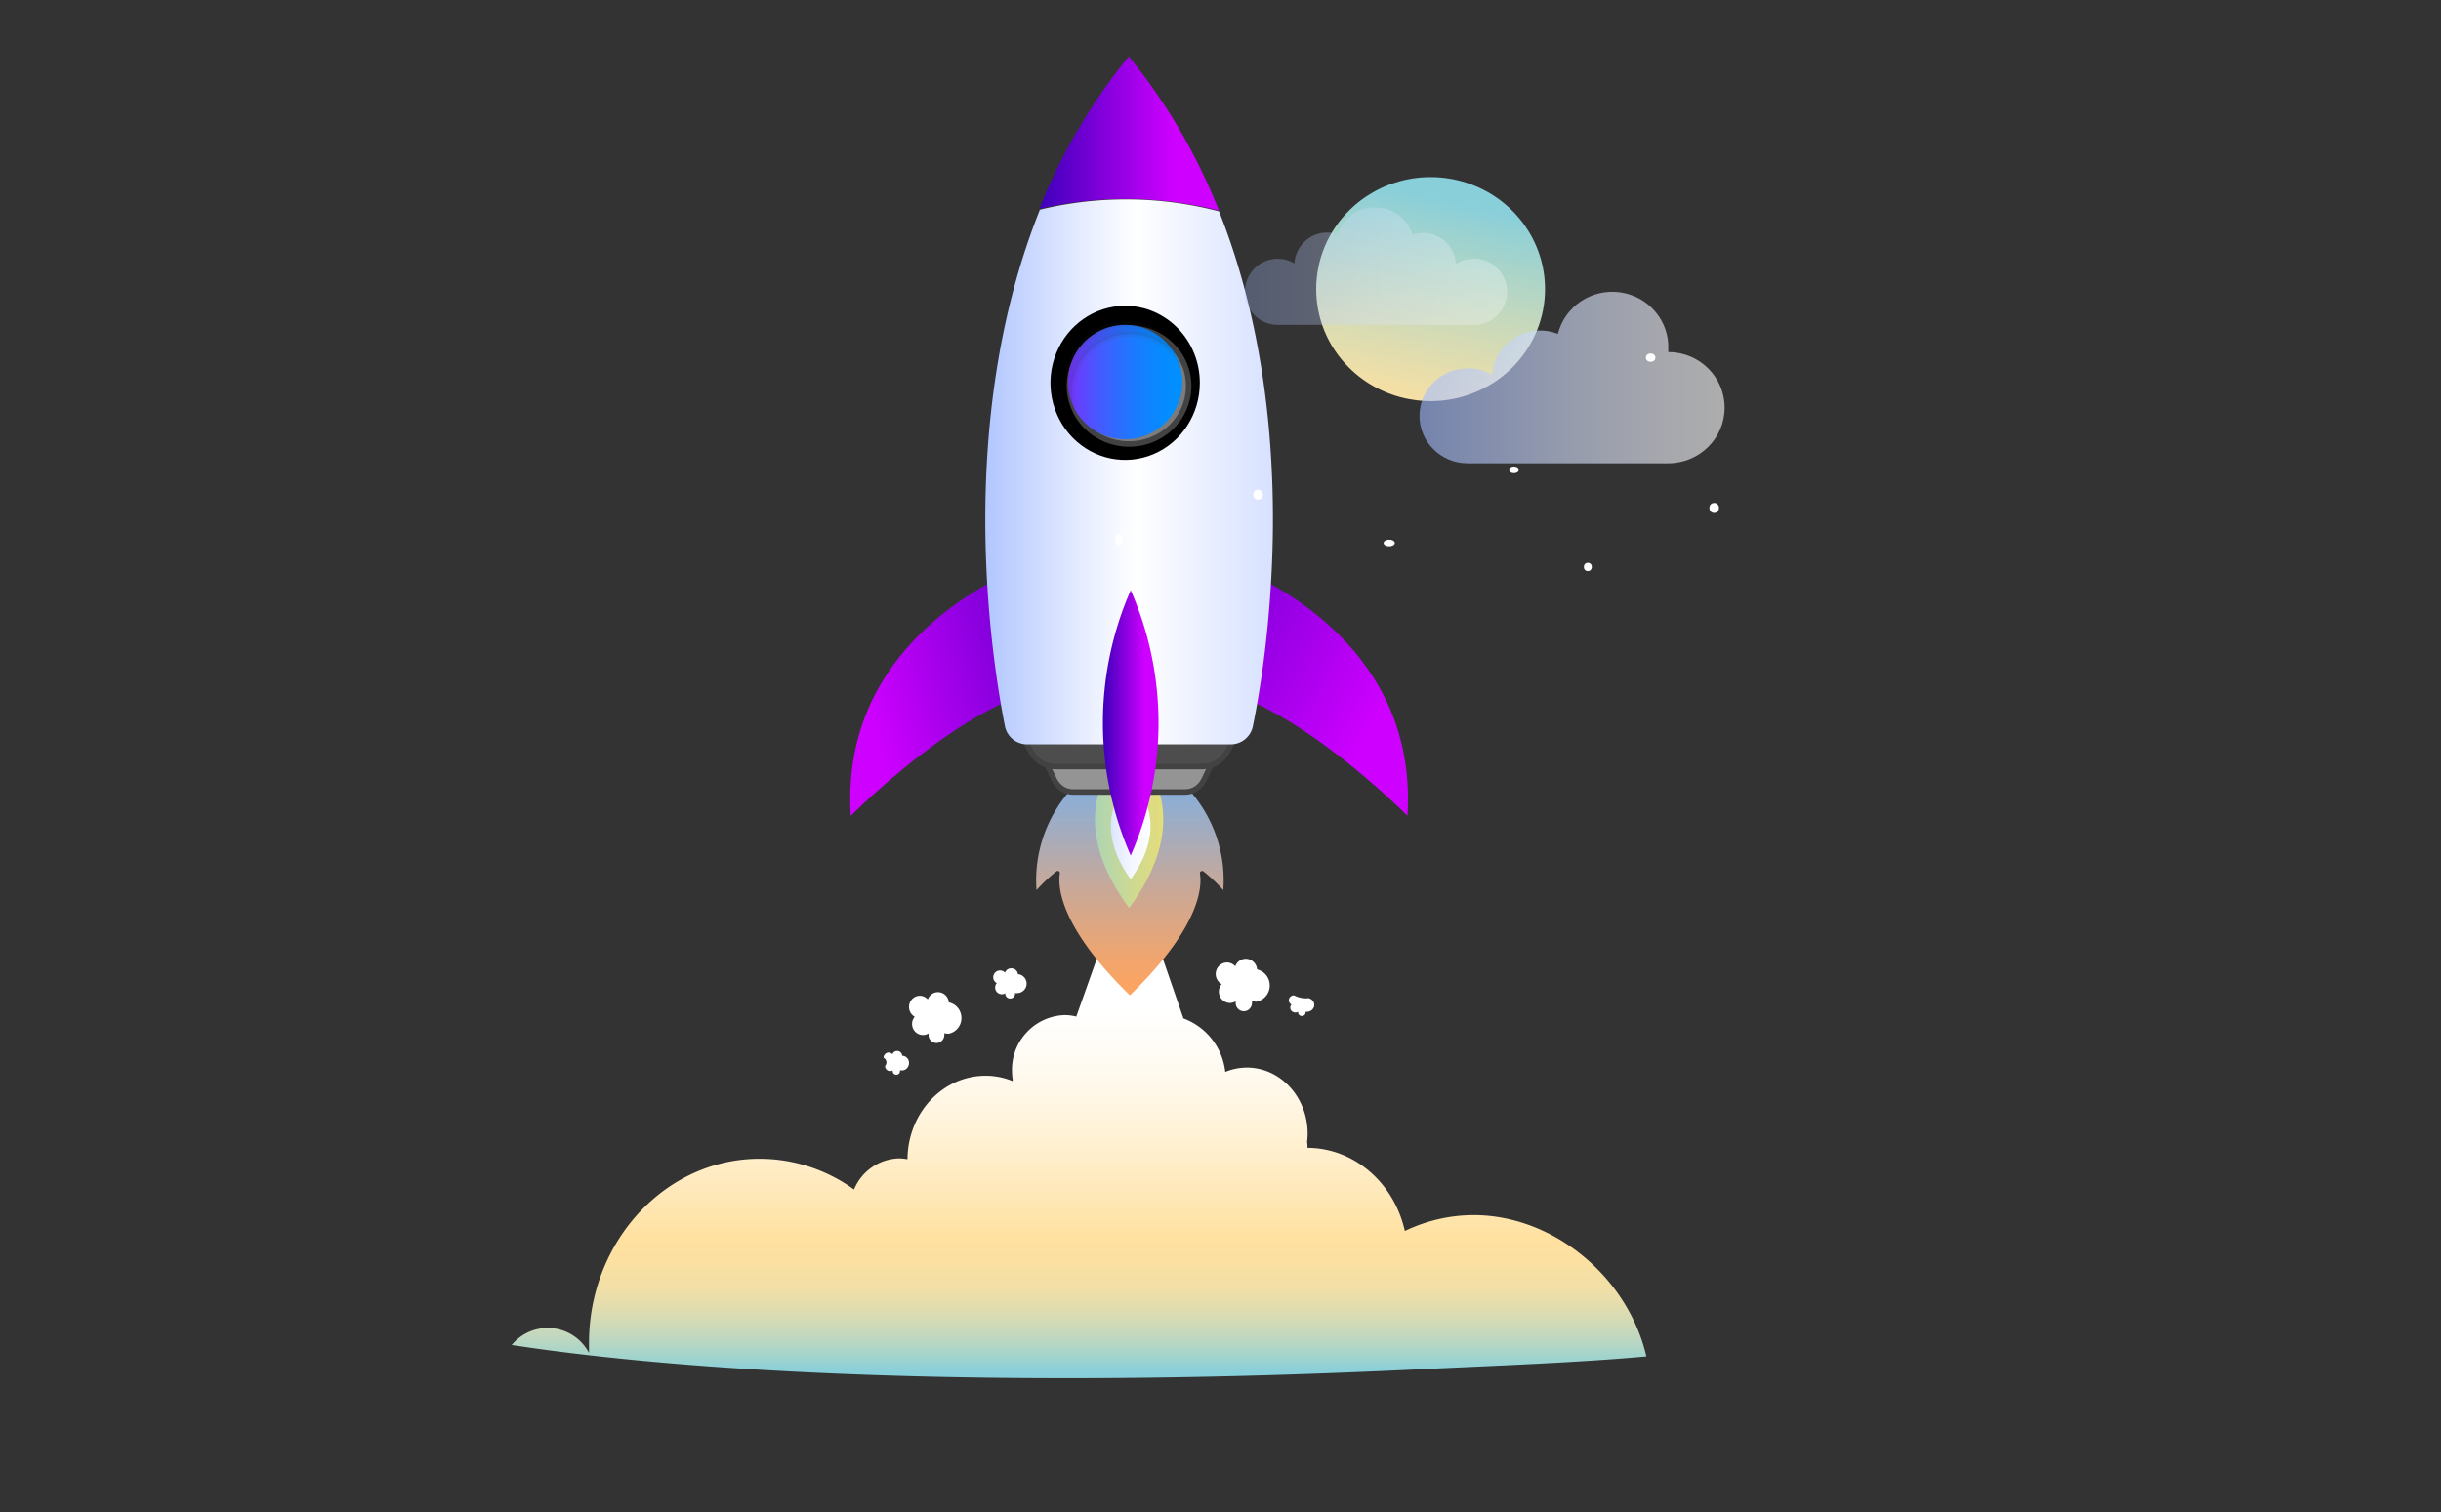 <?xml version="1.0" encoding="utf-8"?>
<svg width="1536" height="952" xmlns="http://www.w3.org/2000/svg">
  <rect width="100%" height="100%" fill="#333333" stroke="none"/>
  <defs>
    <linearGradient id="e" x1="49.979%" x2="49.979%" y1="116.782%" y2="16.248%">
      <stop offset="0.2" stop-color="#88CFDA"/>
      <stop offset="0.23" stop-color="#A0D3CE"/>
      <stop offset="0.28" stop-color="#C2D8BE"/>
      <stop offset="0.33" stop-color="#DDDCB1"/>
      <stop offset="0.38" stop-color="#F0DFA7"/>
      <stop offset="0.44" stop-color="#FBE0A2"/>
      <stop offset="0.49" stop-color="#FFE1A0"/>
      <stop offset="0.6" stop-color="#FFE9BB"/>
      <stop offset="0.77" stop-color="#FFF5E0"/>
      <stop offset="0.91" stop-color="#FFFCF7"/>
      <stop offset="1" stop-color="#FFF"/>
    </linearGradient>
    <linearGradient id="f" x1="50%" x2="50%" y1="0%" y2="99.961%">
      <stop offset="0" stop-color="#88AEDA"/>
      <stop offset="0.04" stop-color="#8EAED4"/>
      <stop offset="0.5" stop-color="#CBA895"/>
      <stop offset="0.83" stop-color="#F1A56D"/>
      <stop offset="1" stop-color="#FFA45E"/>
    </linearGradient>
    <linearGradient id="g" x1=".026%" x2="100.039%" y1="50%" y2="50%">
      <stop offset="0" stop-color="#88CFDA"/>
      <stop offset="0.04" stop-color="#8ED0D4"/>
      <stop offset="0.5" stop-color="#CBD995"/>
      <stop offset="0.83" stop-color="#F1DF6D"/>
      <stop offset="1" stop-color="#FFE15E"/>
    </linearGradient>
    <linearGradient id="h" x1=".088%" x2="100.022%" y1="50%" y2="50%">
      <stop offset="0" stop-color="#A1BAFF"/>
      <stop offset="0.08" stop-color="#B5C9FF"/>
      <stop offset="0.21" stop-color="#D0DDFF"/>
      <stop offset="0.35" stop-color="#E5ECFF"/>
      <stop offset="0.51" stop-color="#F4F7FF"/>
      <stop offset="0.7" stop-color="#FCFDFF"/>
      <stop offset="1" stop-color="#FFF"/>
    </linearGradient>
    <linearGradient id="i" x1="-38.332%" x2="124.337%" y1="-3.41%" y2="81.581%">
      <stop offset="0" stop-color="#3D00BA"/>
      <stop offset="0.75" stop-color="#CE00FF"/>
    </linearGradient>
    <linearGradient id="j" x1="116.655%" x2="-24.055%" y1="29.7%" y2="65.488%">
      <stop offset="0" stop-color="#3D00BA"/>
      <stop offset="0.75" stop-color="#CE00FF"/>
    </linearGradient>
    <linearGradient id="k" x1="-.266%" x2="99.778%" y1="50%" y2="50%">
      <stop offset="0" stop-color="#3D00BA"/>
      <stop offset="0.75" stop-color="#CE00FF"/>
    </linearGradient>
    <linearGradient id="l" x1="-.001%" x2="99.992%" y1="50.015%" y2="50.015%">
      <stop offset="0" stop-color="#A1BAFF"/>
      <stop offset="0.04" stop-color="#A9C0FF"/>
      <stop offset="0.37" stop-color="#E7EDFF"/>
      <stop offset="0.52" stop-color="#FFF"/>
      <stop offset="1" stop-color="#CEDBFF"/>
    </linearGradient>
    <linearGradient id="m" x1=".07%" x2="100%" y1="49.93%" y2="49.93%">
      <stop offset="0" stop-color="#7633FF"/>
      <stop offset="0.22" stop-color="#4E53FF"/>
      <stop offset="0.44" stop-color="#2C6DFF"/>
      <stop offset="0.65" stop-color="#1480FF"/>
      <stop offset="0.84" stop-color="#058CFF"/>
      <stop offset="1" stop-color="#0090FF"/>
    </linearGradient>
    <linearGradient id="n" x1="-.068%" x2="99.99%" y1="49.985%" y2="49.985%">
      <stop offset="0" stop-color="#3D00BA"/>
      <stop offset="0.75" stop-color="#CE00FF"/>
    </linearGradient>
    <linearGradient id="Z" x1="61.787%" x2="42.218%" y1="12.727%" y2="107.146%">
      <stop offset="0" stop-color="#88CFDA"/>
      <stop offset="0.01" stop-color="#89CFD9"/>
      <stop offset="0.48" stop-color="#C8D9BB"/>
      <stop offset="0.82" stop-color="#F0DFA7"/>
      <stop offset="1" stop-color="#FFE1A0"/>
    </linearGradient>
    <linearGradient id="aa" x1="-.079%" x2="100%" y1="50.733%" y2="50.733%">
      <stop offset="0" stop-color="#A1BAFF"/>
      <stop offset="0.09" stop-color="#ACC2FF"/>
      <stop offset="0.5" stop-color="#D9E3FF"/>
      <stop offset="0.82" stop-color="#F5F7FF"/>
      <stop offset="1" stop-color="#FFF"/>
    </linearGradient>
    <linearGradient id="ab" x1="-.011%" x2="99.386%" y1="50.203%" y2="50.203%">
      <stop offset="0" stop-color="#A1BAFF"/>
      <stop offset="0.09" stop-color="#ACC2FF"/>
      <stop offset="0.5" stop-color="#D9E3FF"/>
      <stop offset="0.82" stop-color="#F5F7FF"/>
      <stop offset="1" stop-color="#FFF"/>
    </linearGradient>
  </defs>
  <g fill="none">
    <path fill="#FFF" d="M791.033 610.235c-.268-3.782-3.373-6.718-7.125-6.735-2.964.016-5.604 1.898-6.613 4.714a7.043 7.043 0 0 0-5.126-2.383c-3.964 0-7.177 3.247-7.177 7.253a7.317 7.317 0 0 0 3.742 6.372 7.208 7.208 0 0 0-1.167 7.578 7.074 7.074 0 0 0 6.293 4.285 7.476 7.476 0 0 0 3.691-1.036 6.44 6.44 0 0 0 0 1.036c0 2.862 2.295 5.181 5.126 5.181 2.831 0 5.126-2.32 5.126-5.18.05-.413.05-.83 0-1.244.899.272 1.831.411 2.769.415 4.759-.874 8.267-4.99 8.415-9.877.148-4.886-3.103-9.212-7.8-10.38h-.154ZM597.068 631.03c-.257-3.648-3.224-6.487-6.823-6.53-2.877-.005-5.448 1.823-6.428 4.571a6.975 6.975 0 0 0-4.945-2.31c-3.158.02-5.902 2.208-6.671 5.32-.769 3.113.633 6.36 3.408 7.892a6.744 6.744 0 0 0-1.681 4.571c0 3.829 3.055 6.932 6.823 6.932a6.694 6.694 0 0 0 3.56-1.004 3.47 3.47 0 0 0 0 1.004c0 2.775 2.214 5.024 4.945 5.024 2.73 0 4.944-2.25 4.944-5.024a4.338 4.338 0 0 0 0-1.155c.874.219 1.77.337 2.67.352 4.59-.847 7.974-4.84 8.117-9.577.143-4.739-2.993-8.934-7.524-10.065h-.395ZM822.97 628.364a16.64 16.64 0 0 1-8.71-1.864c-1.497.016-2.797.972-3.166 2.329-.369 1.357.284 2.777 1.592 3.46a2.788 2.788 0 0 0-.787 1.962 2.892 2.892 0 0 0 .919 2.148 3.315 3.315 0 0 0 2.282.893 3.483 3.483 0 0 0 1.732-.441 1.285 1.285 0 0 0 0 .441c0 1.22 1.057 2.208 2.36 2.208 1.305 0 2.362-.988 2.362-2.208a1.652 1.652 0 0 0 0-.49 5.61 5.61 0 0 0 1.312 0c2.346-.235 4.126-2.086 4.126-4.293 0-2.206-1.78-4.057-4.126-4.292l.105.147ZM640.562 613.41a4.173 4.173 0 0 0-4.228-3.91 4.124 4.124 0 0 0-3.918 2.727 4.285 4.285 0 0 0-4.696-1.084 4.27 4.27 0 0 0-2.728 3.966 4.167 4.167 0 0 0 2.217 3.704 4.368 4.368 0 0 0-1.031 2.779 4.223 4.223 0 0 0 4.227 4.219 4.44 4.44 0 0 0 2.166-.618 2.567 2.567 0 0 0 0 .618 3.091 3.091 0 0 0 3.067 2.689 3.091 3.091 0 0 0 3.068-2.69 3.03 3.03 0 0 0 0-.72 5.786 5.786 0 0 0 1.65 0 5.974 5.974 0 0 0 5.633-5.777 5.972 5.972 0 0 0-5.273-6.108l-.154.206ZM567.693 664.526c-.088-1.517-1.211-2.765-2.693-2.99a3.163 3.163 0 0 0-3.439 2.057 3.098 3.098 0 0 0-2.35-1.089c-1.778 0-3.219 1.463-3.219 3.266a3.26 3.26 0 0 1 1.754 2.355 3.297 3.297 0 0 1-.834 2.829c0 .852.333 1.67.928 2.272.594.603 1.4.941 2.24.941a3.336 3.336 0 0 0 1.635-.466v.466c0 1.289 1.029 2.333 2.299 2.333s2.299-1.044 2.299-2.333a1.945 1.945 0 0 0 0-.57c1.343.37 2.78.087 3.889-.765a4.584 4.584 0 0 0 1.782-3.589 4.497 4.497 0 0 0-1.157-3.284 4.367 4.367 0 0 0-3.134-1.433Z"/>
    <path fill="url(#e)" d="M891.461 861.96c49.178-2.344 100.706-4.19 144.531-8.18-11.607-49.884-58.233-88.694-108.26-88.943a100.296 100.296 0 0 0-43.725 9.977c-6.704-29.93-31.518-52.179-61.284-52.328 0-1.247 0-2.445-.25-3.692.218-1.737.335-3.486.35-5.238 0-22.846-16.96-41.503-38.122-41.603a35.96 35.96 0 0 0-13.707 2.744c-1.66-15.291-11.85-28.331-26.315-33.672l-18.46-53.525H695.85l-18.61 52.378a30.099 30.099 0 0 0-7.354-.948c-18.927.704-33.716 16.543-33.069 35.418a34.82 34.82 0 0 0 .4 4.988v1.147a44.737 44.737 0 0 0-16.959-3.392c-27.015 0-49.027 23.396-49.227 52.578a35.368 35.368 0 0 0-5.003-.549c-12.619.222-23.883 7.94-28.616 19.605a101.302 101.302 0 0 0-58.883-19.355c-59.284-.3-107.61 51.43-107.91 115.53v6.685a29.267 29.267 0 0 0-22.967-15.557 29.307 29.307 0 0 0-25.661 10.569c135.526 20.701 341.641 26.438 569.469 15.364Z"/>
    <path fill="url(#f)" d="M748.521 497.5h-75.108c-15.25 17.328-22.874 39.904-21.192 62.76a101.184 101.184 0 0 1 12.493-11.787 1.385 1.385 0 0 1 1.566-.078c.487.3.73.869.609 1.421-1.315 8.405 0 33.717 44.104 76.684 44.255-42.967 45.52-68.28 44.053-76.684a1.384 1.384 0 0 1 .659-1.398 1.436 1.436 0 0 1 1.566.055 105.452 105.452 0 0 1 12.493 11.786c1.68-22.863-5.964-45.444-21.243-62.759Z"/>
    <path fill="url(#g)" d="M710.48 468.5s-48.349 37.81 0 103c48.401-65.19 0-103 0-103Z"/>
    <path fill="url(#h)" d="M711.481 491.5s-28.1 22.77 0 62c28.15-39.23 0-62 0-62Z"/>
    <path fill="#949494" stroke="#424242" stroke-width="3.46" d="m657.992 479.5 5.344 11.227c2.28 4.768 6.798 7.761 11.727 7.773h70.858c4.933 0 9.455-2.997 11.727-7.773l5.344-11.227h-105Z"/>
    <path fill="#4D4D4D" stroke="#424242" stroke-width="3.46" d="m641.992 460.5 6.965 12.987c2.973 5.535 8.884 9.01 15.334 9.013h92.402c6.45-.003 12.361-3.478 15.334-9.013l6.965-12.987h-137Z"/>
    <path fill="url(#i)" d="M775.736 356.5s117.383 40.025 109.914 157c0 0-98.862-100.064-152.658-78.5l42.744-78.5Z"/>
    <path fill="url(#j)" d="M645.298 356.5s-117.433 40.025-109.964 157c0 0 98.862-100.064 152.658-78.5l-42.694-78.5Z"/>
    <path fill="url(#k)" d="M766.992 132.5a367.579 367.579 0 0 0-56.7-97 368.184 368.184 0 0 0-56.3 95.951 240.918 240.918 0 0 1 113 1.049Z"/>
    <path fill="url(#l)" d="m768.644 137.011-1.551-3.97a230.461 230.461 0 0 0-112.767-1.055l-1.952 5.025c-51.503 133.862-28.129 279.13-20.02 320.133 1.353 6.607 7.144 11.351 13.864 11.356H774.5c6.72-.005 12.511-4.749 13.865-11.356 8.408-41.003 31.782-186.271-19.72-320.133Z"/>
    <path fill="#000" d="M754.992 240.949c.02 19.62-11.419 37.32-28.98 44.843-17.56 7.523-37.784 3.386-51.235-10.48-13.452-13.867-17.482-34.732-10.21-52.86 7.271-18.13 24.412-29.952 43.426-29.952 25.937 0 46.972 21.683 46.999 48.449Z"/>
    <path fill="#7C7C7C" stroke="#424242" stroke-width="3.46" d="M736.452 269.34c14.946-13.955 15.439-37.06 1.101-51.608-14.337-14.547-38.075-15.027-53.021-1.072-14.946 13.955-15.439 37.06-1.101 51.608 14.337 14.547 38.075 15.027 53.021 1.072Z"/>
    <path fill="url(#m)" d="M743.992 240.45a36 36 0 1 1-36-35.95c19.863 0 35.973 16.087 36 35.95Z"/>
    <path fill="#000" stroke="#424242" stroke-width="3.46" d="M711.017 210.4c14.063-.007 26.886 8.082 32.983 20.807-3.628-13.508-14.574-23.78-28.241-26.503-13.668-2.722-27.69 2.577-36.178 13.673-8.488 11.095-9.971 26.065-3.828 38.623a36.36 36.36 0 0 1-1.368-9.768c0-20.322 16.392-36.804 36.632-36.832Z" opacity=".08"/>
    <path fill="url(#n)" d="M711.504 371.5a207.831 207.831 0 0 0 0 167 208.083 208.083 0 0 0 0-167Z"/>
    <path fill="url(#Z)" d="M 849.056 231.606 C 869.576 251.876 900.556 258.034 927.527 247.204 C 954.497 236.374 972.139 210.694 972.212 182.155 C 972.285 153.616 954.775 127.85 927.86 116.888 C 900.945 105.927 869.934 111.933 849.31 132.103 C 821.279 159.553 821.165 204.017 849.056 231.606 L 849.056 231.606 Z"/>
    <path fill="url(#aa)" d="M 923.442 231.806 C 928.891 231.805 934.243 233.246 938.955 235.982 C 939.574 226.445 944.783 217.778 952.966 212.672 C 961.149 207.566 971.315 206.638 980.307 210.178 C 984.638 192.778 1001.644 181.468 1019.606 184.04 C 1037.568 186.611 1050.618 202.224 1049.763 220.122 L 1049.763 221.613 C 1069.347 221.613 1085.222 237.284 1085.222 256.616 C 1085.222 275.947 1069.347 291.618 1049.763 291.618 C 1048.555 291.695 1047.344 291.695 1046.137 291.618 L 926.767 291.618 C 925.66 291.693 924.549 291.693 923.442 291.618 C 906.752 291.618 893.222 278.262 893.222 261.786 C 893.222 245.311 906.752 231.955 923.442 231.955 L 923.442 231.805 L 923.442 231.806 Z" opacity=".6"/>
    <path fill="url(#ab)" d="M 926.642 163.004 C 922.926 163.014 919.284 164.037 916.106 165.963 C 915.374 155.039 906.38 146.556 895.531 146.555 C 893.228 146.55 890.942 146.94 888.771 147.708 C 885.656 137.519 876.328 130.566 865.761 130.557 C 864.95 130.505 864.137 130.505 863.326 130.557 C 853.386 131.188 844.856 137.924 841.856 147.507 C 839.685 146.739 837.399 146.349 835.097 146.354 C 824.238 146.354 815.229 154.831 814.472 165.762 C 806.997 161.287 797.51 162.031 790.825 167.617 C 784.118 173.204 781.605 182.437 784.544 190.697 C 787.482 198.957 795.239 204.47 803.936 204.479 L 837.93 204.479 C 838.874 204.531 839.82 204.531 840.763 204.479 L 926.642 204.479 C 934.262 204.856 941.467 200.969 945.389 194.366 C 949.31 187.753 949.31 179.528 945.389 172.916 C 941.467 166.313 934.261 162.426 926.642 162.803 L 926.642 163.004 Z" opacity=".3"/>
    <ellipse cx="704.153" cy="339.693" fill="#FFF" rx="2.5" ry="3.139" style=""/>
    <circle cx="1019.992" cy="306.5" r="3" fill="#FFF" style="" transform="matrix(1, 0, 0, 1.046, -228.339, -9.24)"/>
    <ellipse cx="874.153" cy="341.785" fill="#FFF" rx="3.5" ry="2.093" style=""/>
    <circle cx="1227.492" cy="350" r="2.5" fill="#FFF" style="" transform="matrix(1, 0, 0, 1.046, -228.339, -9.24)"/>
    <ellipse cx="952.653" cy="295.749" fill="#FFF" rx="3" ry="2.093" style=""/>
    <ellipse cx="1038.653" cy="225.126" fill="#FFF" rx="3" ry="2.616" style=""/>
    <circle cx="1306.992" cy="314.5" r="3" fill="#FFF" style="" transform="matrix(1, 0, 0, 1.046, -228.339, -9.24)"/>
  </g>
</svg>